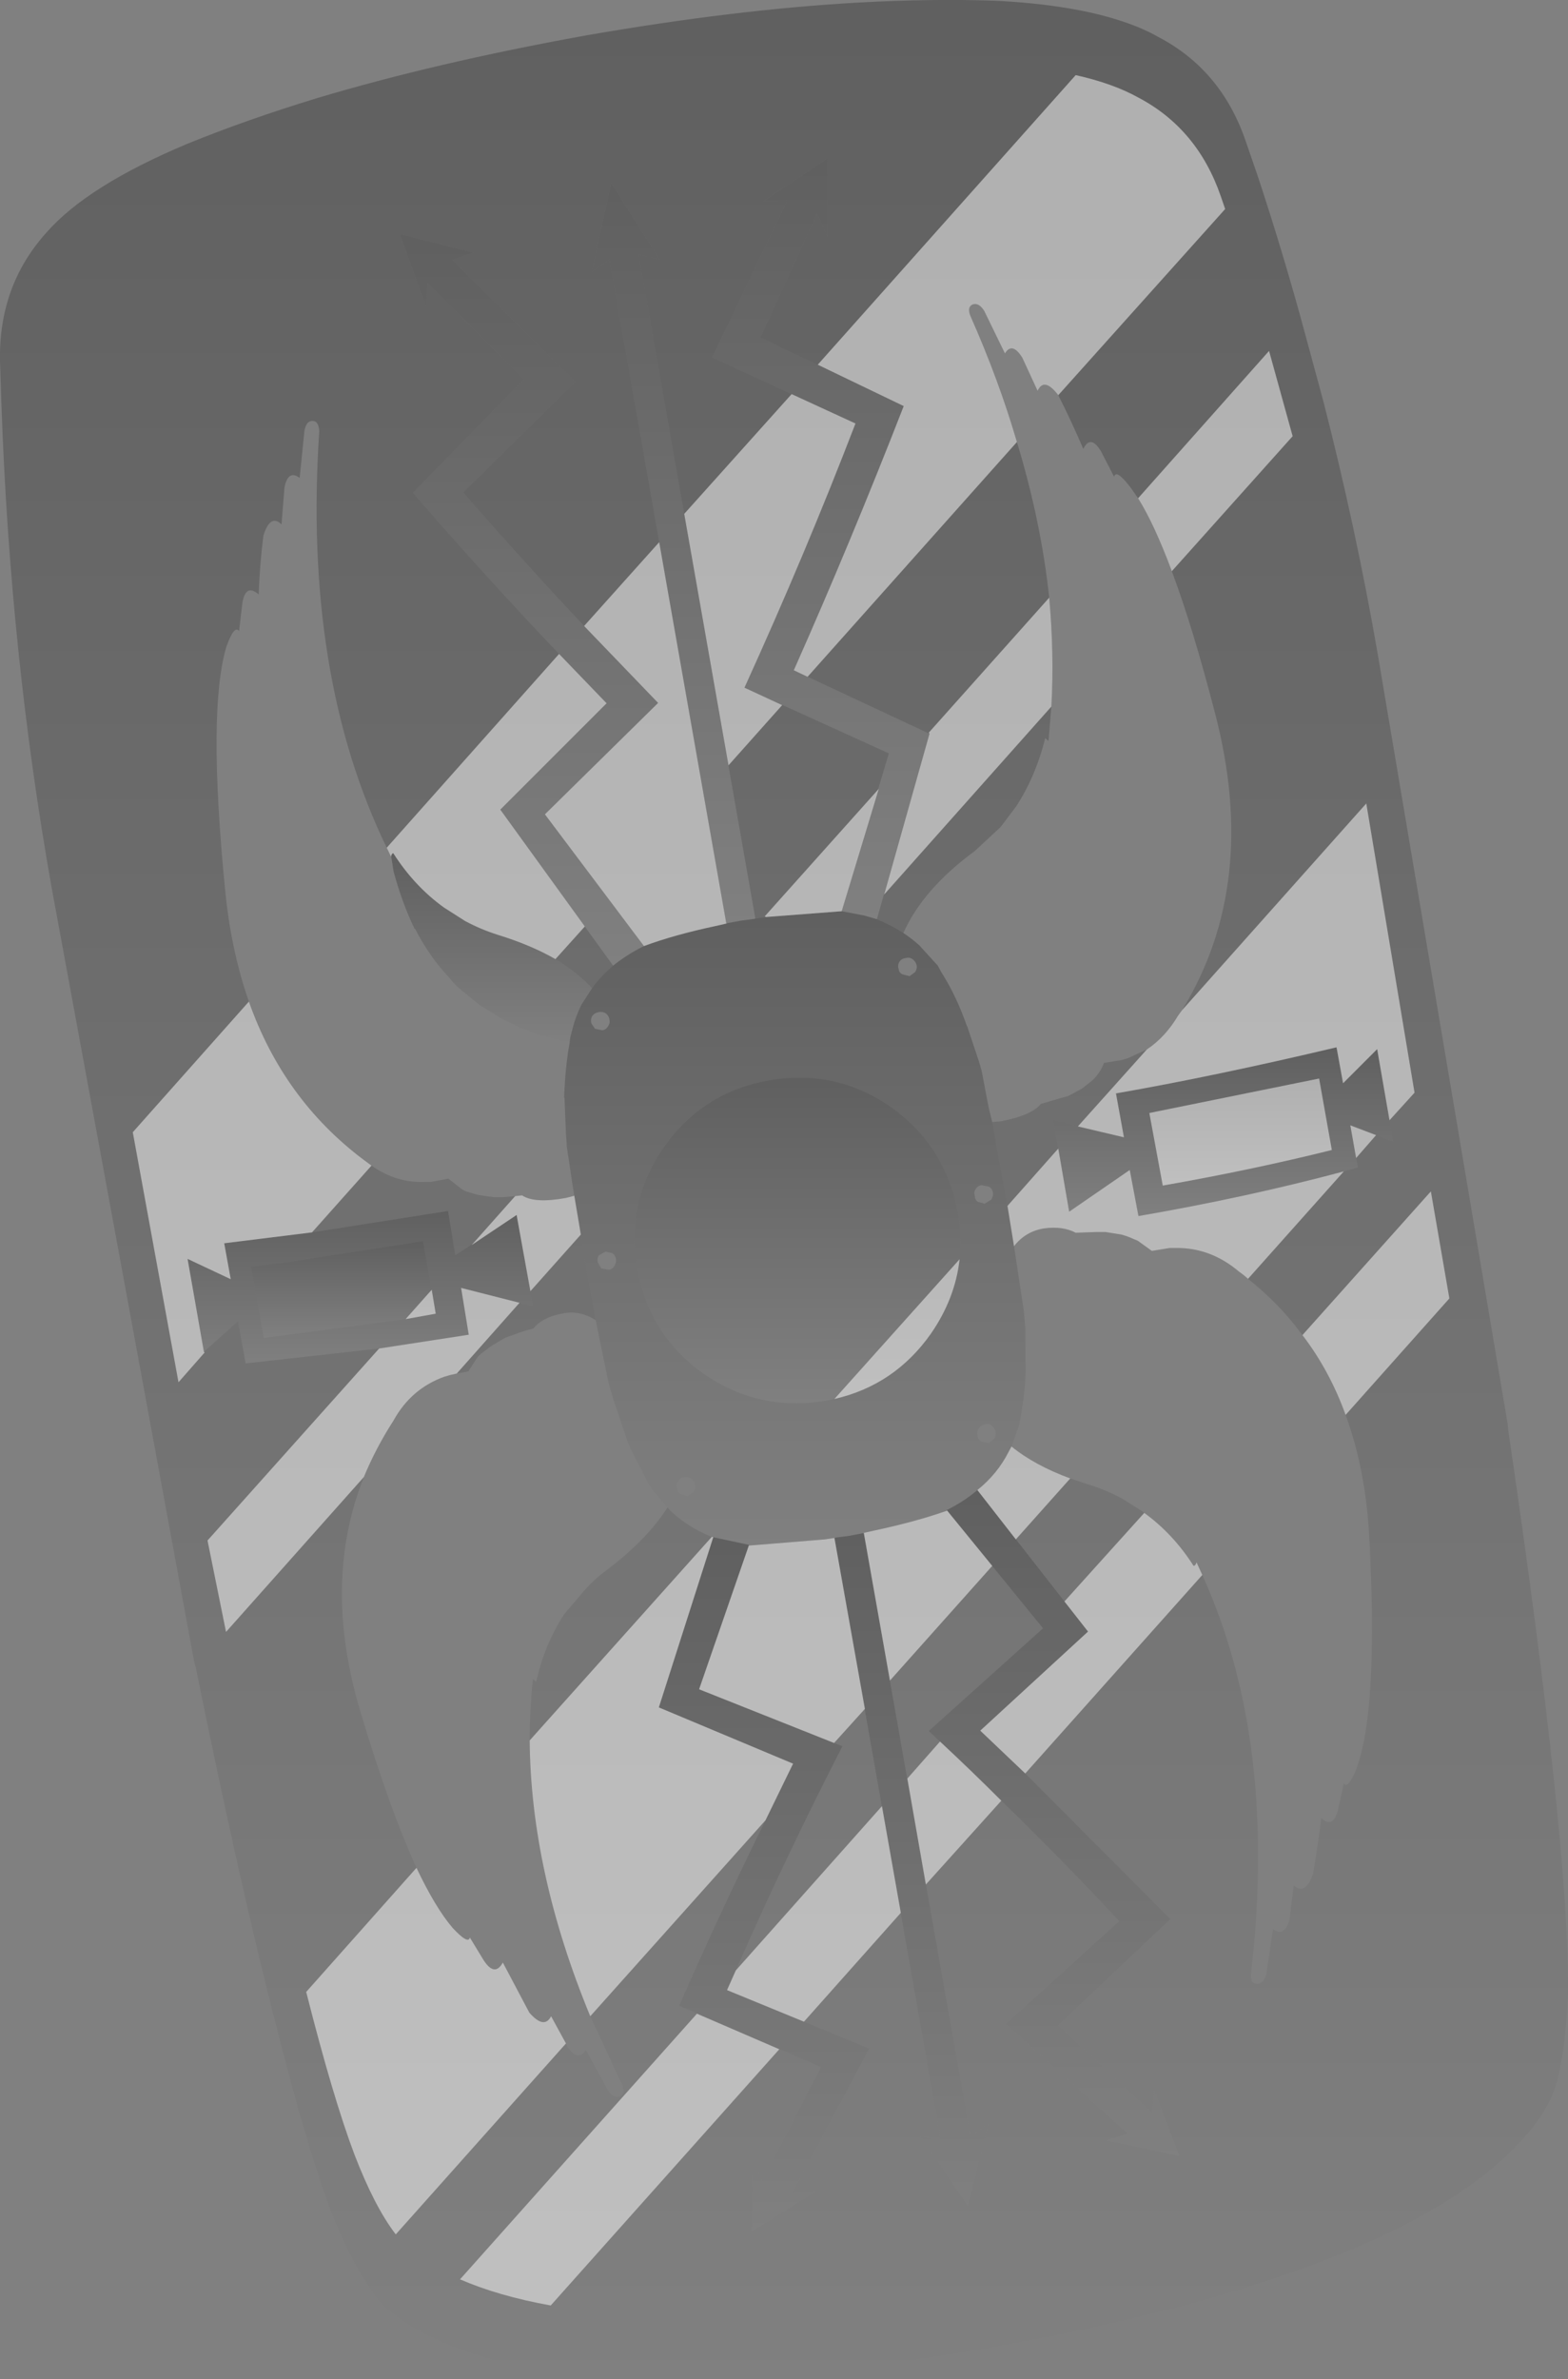 <?xml version="1.0" encoding="UTF-8" standalone="no"?>
<svg xmlns:xlink="http://www.w3.org/1999/xlink" height="327.8px" width="216.1px" xmlns="http://www.w3.org/2000/svg">
  <rect width="100%" height="100%" fill="#808080" stroke="none"/>
  <g transform="matrix(1.0, 0.0, 0.0, 1.0, 265.1, 126.85)">
    <path d="M-221.5 -113.3 Q-205.15 -118.2 -184.45 -121.95 -163.8 -125.55 -146.7 -126.5 -136.75 -127.05 -127.9 -126.75 -117.15 -126.2 -110.25 -123.85 -107.55 -122.95 -105.45 -121.75 -96.75 -117.2 -93.4 -107.35 L-91.9 -103.0 -91.45 -101.65 Q-88.45 -92.5 -85.9 -83.3 L-82.7 -71.5 Q-78.25 -54.15 -75.25 -36.9 L-57.3 69.45 -57.25 70.1 Q-48.8 127.5 -49.0 147.65 -49.3 155.75 -50.7 160.55 -52.05 164.6 -55.7 168.35 -72.45 186.45 -128.3 196.55 -173.2 204.2 -196.1 198.5 -201.85 197.1 -206.2 194.85 L-207.8 194.0 Q-211.4 192.0 -213.6 189.2 L-215.4 186.4 Q-217.45 182.9 -219.5 177.75 -222.8 169.0 -227.05 152.2 -232.05 132.8 -238.15 102.75 L-238.35 102.05 -258.0 -4.65 Q-263.7 -36.7 -264.9 -71.05 L-265.1 -77.1 Q-265.3 -87.45 -258.75 -94.75 -253.1 -101.25 -239.25 -107.05 -231.15 -110.35 -221.5 -113.3 M-211.2 -8.8 L-211.8 -10.05 Q-223.35 -33.85 -221.1 -67.45 -221.2 -68.85 -222.0 -68.85 -222.9 -68.9 -223.15 -67.45 L-223.8 -61.0 Q-225.4 -62.2 -225.9 -59.65 L-226.3 -54.6 Q-227.85 -56.1 -228.8 -53.05 -229.3 -49.15 -229.45 -44.95 -231.25 -46.5 -231.7 -43.75 L-232.15 -39.9 Q-232.8 -40.8 -233.9 -37.75 -236.5 -29.05 -234.1 -4.5 -233.3 4.0 -230.8 11.15 -226.05 24.6 -215.05 32.9 L-213.9 33.75 Q-210.5 36.15 -206.6 36.0 L-205.75 36.0 -203.3 35.55 -201.45 37.0 -200.9 37.3 -199.15 37.8 -197.05 38.1 -195.8 38.1 -194.1 37.95 -193.15 37.85 Q-191.4 39.0 -187.1 38.2 L-185.95 37.9 -185.05 43.25 -184.3 48.0 -183.0 55.05 Q-185.25 53.6 -187.7 54.15 -190.35 54.65 -191.6 56.2 -193.05 56.55 -194.3 57.05 L-195.45 57.45 -197.4 58.6 -198.85 59.7 -199.3 60.15 -200.55 62.1 -202.15 62.4 -203.05 62.6 -203.9 62.85 Q-208.45 64.5 -210.85 68.85 -213.3 72.65 -214.95 76.65 -220.8 91.35 -215.35 109.25 -211.35 122.55 -207.7 130.5 -205.1 136.0 -202.7 138.8 -200.55 141.1 -200.35 140.1 L-198.4 143.3 Q-196.9 145.55 -195.8 143.55 L-192.15 150.45 Q-190.1 152.8 -189.15 150.95 L-187.1 154.7 -186.85 155.25 Q-185.4 157.25 -184.35 155.6 L-181.3 161.2 Q-180.55 162.3 -179.65 162.0 -178.9 161.7 -179.35 160.4 L-183.75 150.95 Q-191.95 131.1 -192.1 112.95 -192.1 108.7 -191.65 104.5 L-191.2 104.85 Q-190.05 99.7 -187.3 95.5 L-185.0 92.8 Q-183.5 90.95 -181.45 89.45 -175.95 85.3 -173.1 80.85 L-172.65 81.35 Q-170.25 83.6 -167.0 84.9 L-166.8 84.95 -174.3 108.4 -155.8 116.15 -159.6 123.95 Q-165.75 136.4 -171.5 149.5 L-151.95 157.95 -160.05 173.7 -161.35 170.8 -161.5 180.65 -152.7 175.1 -155.9 175.25 -145.3 155.4 -164.9 147.35 -163.7 144.65 Q-157.0 129.35 -149.0 113.75 L-168.75 105.9 -161.9 86.1 -161.9 86.0 -161.85 86.1 -151.4 85.25 -150.1 85.05 -135.4 168.2 -138.25 167.5 -131.7 177.1 -128.9 165.8 -131.35 167.5 -146.05 84.4 -146.05 84.35 -144.7 84.05 Q-138.85 82.8 -134.6 81.3 L-134.6 81.2 -134.55 81.3 -121.35 97.5 -137.1 111.65 -135.55 113.1 Q-131.25 117.1 -127.1 121.25 -118.65 129.45 -110.85 137.85 L-126.45 152.0 -109.7 167.1 -112.7 168.05 -102.55 170.2 -106.05 161.1 -106.35 164.2 -119.3 152.2 -103.8 137.55 -123.8 117.5 -130.0 111.6 -115.15 97.95 -130.4 78.45 Q-127.65 76.25 -126.1 73.2 L-125.7 72.45 Q-122.5 75.05 -117.6 76.85 L-115.05 77.7 Q-112.65 78.45 -110.5 79.6 L-107.55 81.45 -107.4 81.6 Q-103.4 84.5 -100.6 88.9 -100.3 88.85 -100.2 88.4 L-99.4 90.15 Q-88.95 113.15 -92.7 145.2 -92.8 146.5 -91.8 146.5 -91.0 146.45 -90.6 145.25 L-89.65 138.95 Q-88.15 140.1 -87.4 137.75 L-86.8 132.95 Q-85.2 134.3 -84.15 131.4 -83.5 127.65 -83.0 123.65 -81.4 125.15 -80.7 122.55 L-79.9 118.85 Q-79.35 119.75 -78.15 116.85 -75.1 108.5 -76.4 84.75 -76.9 75.6 -79.65 68.1 -81.85 62.0 -85.6 57.1 -88.75 52.8 -93.1 49.35 -93.7 48.8 -94.35 48.35 -98.25 45.05 -103.0 45.1 L-103.9 45.1 -106.35 45.5 -108.3 44.1 -108.9 43.85 Q-109.65 43.5 -110.55 43.25 L-112.75 42.9 -114.0 42.9 -116.85 43.0 Q-118.65 42.05 -121.2 42.4 -123.75 42.8 -125.35 44.85 L-126.25 39.3 -126.55 37.8 -128.35 27.75 -127.2 27.65 Q-122.95 26.85 -121.65 25.25 L-119.1 24.5 -117.85 24.15 -116.0 23.15 -114.6 22.05 -114.2 21.65 Q-113.35 20.7 -112.95 19.6 L-110.5 19.2 -109.65 18.95 -107.05 17.75 Q-104.5 16.05 -102.75 13.1 L-102.2 12.35 Q-91.5 -5.05 -97.65 -28.6 -100.7 -40.4 -103.6 -48.15 -106.0 -54.6 -108.25 -58.2 L-109.3 -59.7 Q-111.3 -62.3 -111.55 -61.15 L-113.35 -64.65 Q-114.8 -67.05 -115.8 -65.0 -117.45 -68.85 -119.25 -72.4 -121.2 -74.95 -122.1 -73.0 L-124.2 -77.55 Q-125.6 -79.8 -126.6 -78.15 L-129.45 -84.0 Q-130.2 -85.2 -131.05 -84.9 -131.85 -84.55 -131.35 -83.3 -127.45 -74.5 -124.95 -65.95 -121.6 -54.9 -120.5 -44.5 -119.8 -36.8 -120.2 -29.5 L-120.6 -24.75 -121.05 -25.15 Q-122.35 -19.9 -125.05 -15.75 L-127.2 -12.9 -130.75 -9.6 Q-137.9 -4.35 -140.6 1.7 -142.3 0.6 -144.25 -0.2 L-137.0 -25.75 -155.7 -34.5 Q-147.9 -52.05 -140.55 -70.9 L-160.3 -80.35 -152.5 -97.4 -151.05 -94.2 -151.1 -105.0 -159.85 -99.15 -156.6 -99.2 -166.95 -77.6 -147.2 -68.5 Q-154.1 -50.55 -162.5 -32.1 L-142.6 -23.05 -149.1 -1.3 -159.55 -0.5 -159.8 -0.45 -161.0 -0.3 -177.1 -91.8 -174.2 -91.1 -180.85 -101.6 -183.55 -89.4 -181.1 -91.1 -165.0 0.4 -166.3 0.7 Q-172.2 1.95 -176.35 3.5 L-190.0 -14.65 -174.4 -30.0 -184.6 -40.6 Q-193.2 -49.75 -201.25 -59.0 L-185.8 -74.25 -202.8 -91.05 -199.9 -92.05 -210.0 -94.6 -206.35 -84.5 -206.2 -87.9 -192.9 -74.6 -208.2 -58.95 Q-198.2 -47.4 -188.05 -36.75 L-181.5 -29.95 -196.15 -15.3 -180.6 6.2 Q-182.3 7.65 -183.5 9.3 -185.6 7.05 -188.55 5.3 -191.95 3.35 -196.5 1.95 -198.85 1.2 -201.0 0.05 L-203.9 -1.8 Q-208.0 -4.75 -210.9 -9.3 -211.15 -9.25 -211.2 -8.8 M-80.0 22.4 L-80.9 17.45 Q-97.8 21.45 -111.3 23.8 L-110.2 29.85 -119.95 27.5 -117.75 40.1 -109.4 34.35 -108.2 40.7 Q-93.4 38.15 -79.9 34.55 L-77.95 34.0 -79.0 28.2 -73.1 30.45 -75.3 17.7 -80.0 22.4 M-193.9 40.55 L-202.35 46.1 -203.35 40.0 -222.1 42.95 -234.2 44.45 -233.3 49.4 -239.25 46.6 -237.0 59.4 -232.3 55.2 -231.25 61.0 -212.85 58.95 -200.5 57.05 -201.55 50.6 -191.65 53.15 -193.9 40.55" fill="url(#gradient0)" fill-rule="evenodd" stroke="none"/>
    <path d="M-149.1 -1.3 L-142.6 -23.05 -162.5 -32.1 Q-154.1 -50.55 -147.2 -68.5 L-166.95 -77.6 -156.6 -99.2 -159.85 -99.15 -151.1 -105.0 -151.05 -94.2 -152.5 -97.4 -160.3 -80.35 -140.55 -70.9 Q-147.9 -52.05 -155.7 -34.5 L-137.0 -25.75 -144.25 -0.2 -145.95 -0.7 -149.1 -1.3" fill="url(#gradient1)" fill-rule="evenodd" stroke="none"/>
    <path d="M-165.0 0.4 L-181.1 -91.1 -183.55 -89.4 -180.85 -101.6 -174.2 -91.1 -177.1 -91.8 -161.0 -0.3 -161.1 -0.25 -163.0 0.0 -164.9 0.35 -165.0 0.4" fill="url(#gradient2)" fill-rule="evenodd" stroke="none"/>
    <path d="M-180.6 6.2 L-196.15 -15.3 -181.5 -29.95 -188.05 -36.75 Q-198.2 -47.4 -208.2 -58.95 L-192.9 -74.6 -206.2 -87.9 -206.35 -84.5 -210.0 -94.6 -199.9 -92.05 -202.8 -91.05 -185.8 -74.25 -201.25 -59.0 Q-193.2 -49.75 -184.6 -40.6 L-174.4 -30.0 -190.0 -14.65 -176.35 3.5 Q-178.75 4.7 -180.6 6.2" fill="url(#gradient3)" fill-rule="evenodd" stroke="none"/>
    <path d="M-186.6 16.85 L-191.05 15.65 -193.4 14.75 -195.85 13.55 -198.9 11.7 -201.3 9.75 -202.0 9.15 -202.65 8.5 -203.1 7.95 Q-205.9 5.0 -207.85 1.2 L-208.0 1.05 Q-209.7 -2.5 -210.85 -6.75 L-211.15 -8.65 -211.2 -8.8 Q-211.15 -9.25 -210.9 -9.3 -208.0 -4.75 -203.9 -1.8 L-201.0 0.05 Q-198.85 1.2 -196.5 1.95 -191.95 3.35 -188.55 5.3 -185.6 7.05 -183.5 9.3 L-184.95 11.55 Q-185.8 13.25 -186.25 15.1 L-186.5 16.05 -186.6 16.85" fill="url(#gradient4)" fill-rule="evenodd" stroke="none"/>
    <path d="M-185.95 37.9 L-186.25 36.05 -186.55 34.0 -187.0 31.05 -187.0 30.65 -187.05 30.05 -187.1 29.4 -187.3 24.4 -187.35 24.35 Q-187.2 20.15 -186.6 16.85 L-186.5 16.05 -186.25 15.1 Q-185.8 13.25 -184.95 11.55 L-183.5 9.3 Q-182.3 7.65 -180.6 6.2 -178.75 4.7 -176.35 3.5 -172.2 1.95 -166.3 0.7 L-165.0 0.4 -164.9 0.4 -164.9 0.35 -163.0 0.0 -161.1 -0.25 -161.0 -0.3 -159.8 -0.45 -159.55 -0.5 -149.1 -1.3 -145.95 -0.7 -144.25 -0.2 Q-142.3 0.6 -140.6 1.7 -139.4 2.5 -138.4 3.4 L-135.85 6.2 -135.4 7.05 -135.0 7.7 Q-133.2 10.65 -131.85 14.5 L-131.8 14.55 -130.2 19.35 -129.85 20.55 -129.75 21.0 -129.2 23.9 -128.8 25.95 -128.35 27.75 -126.55 37.8 -126.25 39.3 -125.35 44.85 -124.45 50.8 -124.0 53.75 -123.8 56.1 -123.75 62.1 -123.8 63.35 Q-124.0 66.2 -124.5 68.7 L-124.7 69.65 -125.7 72.45 -126.1 73.2 Q-127.65 76.25 -130.4 78.45 -132.2 80.0 -134.6 81.2 L-134.6 81.3 Q-138.85 82.8 -144.7 84.05 L-146.05 84.35 -146.2 84.4 -148.0 84.75 -149.95 85.0 -150.1 85.05 -151.4 85.25 -161.85 86.1 -161.9 86.0 -166.8 84.95 -167.0 84.9 Q-170.25 83.6 -172.65 81.35 L-173.1 80.85 -175.1 78.5 -175.65 77.7 -178.1 72.95 -178.6 71.8 -180.55 66.0 -181.2 63.8 -181.8 60.9 -183.0 55.05 -184.3 48.0 -185.05 43.25 -185.95 37.9 M-183.6 14.15 L-183.1 14.9 -182.1 15.1 Q-181.6 15.05 -181.3 14.55 -181.0 14.15 -181.1 13.65 -181.2 13.05 -181.65 12.75 -182.05 12.5 -182.6 12.6 -183.15 12.7 -183.45 13.1 -183.75 13.55 -183.6 14.15 M-141.1 5.6 Q-141.45 6.1 -141.25 6.65 -141.2 7.2 -140.7 7.4 L-139.75 7.65 -139.0 7.1 Q-138.7 6.7 -138.75 6.2 -138.9 5.6 -139.35 5.3 -139.75 5.0 -140.25 5.15 -140.8 5.2 -141.1 5.6 M-128.25 37.5 Q-128.35 36.9 -128.8 36.65 L-129.8 36.45 Q-130.35 36.5 -130.6 36.95 -130.95 37.35 -130.75 37.9 -130.75 38.5 -130.3 38.75 L-129.4 39.0 -128.5 38.45 Q-128.2 38.0 -128.25 37.5 M-132.85 46.65 Q-132.55 43.5 -133.1 40.2 -134.8 31.0 -142.35 25.65 -149.95 20.4 -159.1 22.0 -168.25 23.6 -173.6 31.2 -178.9 38.8 -177.25 48.0 -175.65 57.1 -168.1 62.45 -160.45 67.7 -151.3 66.15 L-150.1 65.9 Q-141.8 64.0 -136.8 56.9 -133.45 52.05 -132.85 46.65 M-169.3 77.75 Q-169.4 77.2 -169.8 76.9 -170.3 76.55 -170.85 76.7 -171.4 76.7 -171.6 77.2 -172.0 77.7 -171.8 78.2 -171.8 78.75 -171.3 79.0 L-170.35 79.3 -169.5 78.7 Q-169.2 78.3 -169.3 77.75 M-129.3 69.4 Q-129.9 69.45 -130.2 69.95 -130.5 70.35 -130.4 70.9 -130.35 71.45 -129.9 71.75 L-128.85 72.0 -128.1 71.4 Q-127.8 70.95 -127.9 70.4 -128.0 69.9 -128.4 69.6 -128.8 69.2 -129.3 69.4 M-182.7 47.1 L-182.25 47.9 -181.2 48.1 Q-180.7 48.05 -180.45 47.6 -180.15 47.2 -180.2 46.65 -180.3 46.05 -180.75 45.8 L-181.65 45.6 -182.55 46.1 Q-182.85 46.5 -182.7 47.1" fill="url(#gradient5)" fill-rule="evenodd" stroke="none"/>
    <path d="M-80.0 22.4 L-75.3 17.7 -73.1 30.45 -79.0 28.2 -77.95 34.0 -79.9 34.55 Q-93.4 38.15 -108.2 40.7 L-109.4 34.35 -117.75 40.1 -119.95 27.5 -110.2 29.85 -111.3 23.8 Q-97.8 21.45 -80.9 17.45 L-80.0 22.4 M-104.85 36.5 Q-92.6 34.35 -81.55 31.6 L-83.3 21.75 -106.7 26.5 -104.85 36.5" fill="url(#gradient6)" fill-rule="evenodd" stroke="none"/>
    <path d="M-104.85 36.5 L-106.7 26.5 -83.3 21.75 -81.55 31.6 Q-92.6 34.35 -104.85 36.5" fill="url(#gradient7)" fill-rule="evenodd" stroke="none"/>
    <path d="M-132.85 46.65 Q-133.45 52.05 -136.8 56.9 -141.8 64.0 -150.1 65.9 L-151.3 66.15 Q-160.45 67.7 -168.1 62.45 -175.65 57.1 -177.25 48.0 -178.9 38.8 -173.6 31.2 -168.25 23.6 -159.1 22.0 -149.95 20.4 -142.35 25.65 -134.8 31.0 -133.1 40.2 -132.55 43.5 -132.85 46.65" fill="url(#gradient8)" fill-rule="evenodd" stroke="none"/>
    <path d="M-130.4 78.45 L-115.15 97.95 -130.0 111.6 -123.8 117.5 -103.8 137.55 -119.3 152.2 -106.35 164.2 -106.05 161.1 -102.55 170.2 -112.7 168.05 -109.7 167.1 -126.45 152.0 -110.85 137.85 Q-118.65 129.45 -127.1 121.25 -131.25 117.1 -135.55 113.1 L-137.1 111.65 -121.35 97.5 -134.55 81.3 -134.6 81.2 Q-132.2 80.0 -130.4 78.45" fill="url(#gradient9)" fill-rule="evenodd" stroke="none"/>
    <path d="M-193.9 40.55 L-191.65 53.15 -201.55 50.6 -200.5 57.05 -212.85 58.95 -231.25 61.0 -232.3 55.2 -237.0 59.4 -239.25 46.6 -233.3 49.4 -234.2 44.45 -222.1 42.95 -203.35 40.0 -202.35 46.1 -193.9 40.55 M-209.2 54.9 L-205.05 54.15 -206.8 44.15 -225.8 47.1 -230.5 47.7 -228.75 57.5 -209.2 54.9" fill="url(#gradient10)" fill-rule="evenodd" stroke="none"/>
    <path d="M-209.2 54.9 L-228.75 57.5 -230.5 47.7 -225.8 47.1 -206.8 44.15 -205.05 54.15 -209.2 54.9" fill="url(#gradient11)" fill-rule="evenodd" stroke="none"/>
    <path d="M-146.05 84.4 L-131.35 167.5 -128.9 165.8 -131.7 177.1 -138.25 167.5 -135.4 168.2 -150.1 85.05 -149.95 85.0 -148.0 84.75 -146.2 84.4 -146.05 84.4" fill="url(#gradient12)" fill-rule="evenodd" stroke="none"/>
    <path d="M-161.9 86.0 L-161.9 86.1 -168.75 105.9 -149.0 113.75 Q-157.0 129.35 -163.7 144.65 L-164.9 147.35 -145.3 155.4 -155.9 175.25 -152.7 175.1 -161.5 180.65 -161.35 170.8 -160.05 173.7 -151.95 157.95 -171.5 149.5 Q-165.75 136.4 -159.6 123.95 L-155.8 116.15 -174.3 108.4 -166.8 84.95 -161.9 86.0" fill="url(#gradient13)" fill-rule="evenodd" stroke="none"/>
    <path d="M-108.2 -113.4 Q-100.05 -109.1 -96.85 -99.8 L-96.25 -98.05 -119.25 -72.4 Q-121.2 -74.95 -122.1 -73.0 L-124.2 -77.55 Q-125.6 -79.8 -126.6 -78.15 L-129.45 -84.0 Q-130.2 -85.2 -131.05 -84.9 -131.85 -84.55 -131.35 -83.3 -127.45 -74.5 -124.95 -65.95 L-153.8 -33.6 -155.7 -34.5 Q-147.9 -52.05 -140.55 -70.9 L-152.4 -76.6 -116.85 -116.5 Q-111.7 -115.35 -108.2 -113.4 M-156.0 -72.55 L-147.2 -68.5 Q-154.1 -50.55 -162.5 -32.1 L-157.3 -29.7 -164.7 -21.4 -170.8 -56.05 -156.0 -72.55 M-174.25 -52.15 L-165.0 0.4 -166.3 0.7 Q-172.2 1.95 -176.35 3.5 L-190.0 -14.65 -174.4 -30.0 -184.6 -40.6 -174.25 -52.15 M-211.8 -10.05 L-188.05 -36.75 -181.5 -29.95 -196.15 -15.3 -184.5 0.8 -188.55 5.3 Q-191.95 3.35 -196.5 1.95 -198.85 1.2 -201.0 0.05 L-203.9 -1.8 Q-208.0 -4.75 -210.9 -9.3 -211.15 -9.25 -211.2 -8.8 L-211.8 -10.05 M-137.1 -25.9 L-120.5 -44.5 Q-119.8 -36.8 -120.2 -29.5 L-143.25 -3.6 -137.0 -25.75 -137.1 -25.9 M-159.55 -0.5 L-159.7 -0.6 -144.0 -18.15 -149.1 -1.3 -159.55 -0.5 M-90.2 -78.5 L-86.95 -66.75 -103.6 -48.15 Q-106.0 -54.6 -108.25 -58.2 L-90.2 -78.5 M-80.9 17.45 Q-97.8 21.45 -111.3 23.8 L-110.2 29.85 -116.55 28.35 -107.05 17.75 Q-104.5 16.05 -102.75 13.1 L-102.2 12.35 -76.8 -16.15 -70.15 23.7 -73.6 27.5 -75.3 17.7 -80.0 22.4 -80.9 17.45 M-65.35 52.05 L-79.65 68.1 Q-81.85 62.0 -85.6 57.1 L-67.9 37.3 -65.35 52.05 M-93.1 49.35 Q-93.7 48.8 -94.35 48.35 -98.25 45.05 -103.0 45.1 L-103.9 45.1 -106.35 45.5 -108.3 44.1 -108.9 43.85 Q-109.65 43.5 -110.55 43.25 L-112.75 42.9 -114.0 42.9 -116.85 43.0 Q-118.65 42.05 -121.2 42.4 -123.75 42.8 -125.35 44.85 L-126.25 39.3 -119.25 31.4 -117.75 40.1 -109.4 34.35 -108.2 40.7 Q-93.4 38.15 -79.9 34.55 L-93.1 49.35 M-78.2 32.7 L-79.0 28.2 -75.45 29.55 -78.2 32.7 M-134.6 81.3 L-134.55 81.3 -128.35 88.9 -142.45 104.7 -146.05 84.35 -144.7 84.05 Q-138.85 82.8 -134.6 81.3 M-100.2 88.4 L-99.4 90.15 -123.8 117.5 -130.0 111.6 -115.15 97.95 -118.4 93.8 -107.4 81.6 Q-103.4 84.5 -100.6 88.9 -100.3 88.85 -100.2 88.4 M-104.85 36.5 L-106.7 26.5 -83.3 21.75 -81.55 31.6 Q-92.6 34.35 -104.85 36.5 M-150.1 65.9 L-132.85 46.65 Q-133.45 52.05 -136.8 56.9 -141.8 64.0 -150.1 65.9 M-215.05 32.9 L-213.9 33.75 -222.1 42.95 -234.2 44.45 -233.3 49.4 -239.25 46.6 -237.0 59.4 -236.9 59.5 -240.5 63.6 -246.8 29.15 -230.8 11.15 Q-226.05 24.6 -215.05 32.9 M-185.95 37.9 L-185.05 43.25 -192.0 51.05 -193.9 40.55 -200.1 44.7 -194.1 37.95 -193.15 37.85 Q-191.4 39.0 -187.1 38.2 L-185.95 37.9 M-126.1 73.2 L-125.7 72.45 Q-122.5 75.05 -117.6 76.85 L-125.1 85.25 -130.4 78.45 Q-127.65 76.25 -126.1 73.2 M-209.2 54.9 L-205.6 50.85 -205.05 54.15 -209.2 54.9 M-202.15 62.4 L-203.05 62.6 -203.9 62.85 Q-208.45 64.5 -210.85 68.85 -213.3 72.65 -214.95 76.65 L-233.95 98.0 -236.5 85.4 -212.85 58.95 -200.5 57.05 -201.55 50.6 -193.5 52.65 -202.15 62.4 M-200.35 140.1 L-198.4 143.3 Q-196.9 145.55 -195.8 143.55 L-192.15 150.45 Q-190.1 152.8 -189.15 150.95 L-187.1 154.7 -210.55 181.0 -210.6 180.95 Q-213.5 177.15 -216.25 170.0 -219.2 162.2 -222.9 147.6 L-207.7 130.5 Q-205.1 136.0 -202.7 138.8 -200.55 141.1 -200.35 140.1 M-166.8 84.95 L-174.3 108.4 -155.8 116.15 -159.6 123.95 -183.75 150.95 Q-191.95 131.1 -192.1 112.95 L-167.0 84.9 -166.8 84.95 M-150.1 85.05 L-145.9 108.6 -150.15 113.3 -168.75 105.9 -161.9 86.1 -161.85 86.1 -151.4 85.25 -150.1 85.05 M-140.05 118.2 L-135.55 113.1 Q-131.25 117.1 -127.1 121.25 L-137.5 132.8 -140.05 118.2 M-140.95 136.7 L-154.3 151.7 -164.9 147.35 -163.7 144.65 -143.55 122.0 -140.95 136.7 M-169.05 150.6 L-157.7 155.5 -189.2 190.8 Q-196.4 189.5 -201.7 187.2 L-169.05 150.6" fill="#ffffff" fill-opacity="0.502" fill-rule="evenodd" stroke="none"/>
  </g>
  <defs>
    <linearGradient gradientTransform="matrix(0.0, 0.2, -0.132, 0.0, -157.05, 37.0)" gradientUnits="userSpaceOnUse" id="gradient0" spreadMethod="pad" x1="-819.2" x2="819.2">
      <stop offset="0.0" stop-color="#000000" stop-opacity="0.251"/>
      <stop offset="1.0" stop-color="#000000" stop-opacity="0.0"/>
    </linearGradient>
    <linearGradient gradientTransform="matrix(0.0, 0.064, -0.018, 0.0, -151.95, -52.65)" gradientUnits="userSpaceOnUse" id="gradient1" spreadMethod="pad" x1="-819.2" x2="819.2">
      <stop offset="0.0" stop-color="#000000" stop-opacity="0.251"/>
      <stop offset="1.0" stop-color="#000000" stop-opacity="0.0"/>
    </linearGradient>
    <linearGradient gradientTransform="matrix(0.0, 0.062, -0.014, 0.0, -172.3, -50.6)" gradientUnits="userSpaceOnUse" id="gradient2" spreadMethod="pad" x1="-819.2" x2="819.2">
      <stop offset="0.0" stop-color="#000000" stop-opacity="0.251"/>
      <stop offset="1.0" stop-color="#000000" stop-opacity="0.0"/>
    </linearGradient>
    <linearGradient gradientTransform="matrix(0.0, 0.061, -0.022, 0.0, -192.2, -44.2)" gradientUnits="userSpaceOnUse" id="gradient3" spreadMethod="pad" x1="-819.2" x2="819.2">
      <stop offset="0.0" stop-color="#000000" stop-opacity="0.251"/>
      <stop offset="1.0" stop-color="#000000" stop-opacity="0.0"/>
    </linearGradient>
    <linearGradient gradientTransform="matrix(0.0, 0.016, -0.017, 0.0, -197.35, 3.75)" gradientUnits="userSpaceOnUse" id="gradient4" spreadMethod="pad" x1="-819.2" x2="819.2">
      <stop offset="0.0" stop-color="#000000" stop-opacity="0.251"/>
      <stop offset="1.0" stop-color="#000000" stop-opacity="0.0"/>
    </linearGradient>
    <linearGradient gradientTransform="matrix(0.0, 0.053, -0.039, 0.0, -155.55, 42.4)" gradientUnits="userSpaceOnUse" id="gradient5" spreadMethod="pad" x1="-819.2" x2="819.2">
      <stop offset="0.0" stop-color="#000000" stop-opacity="0.251"/>
      <stop offset="1.0" stop-color="#000000" stop-opacity="0.0"/>
    </linearGradient>
    <linearGradient gradientTransform="matrix(0.0, 0.014, -0.029, 0.0, -96.5, 29.1)" gradientUnits="userSpaceOnUse" id="gradient6" spreadMethod="pad" x1="-819.2" x2="819.2">
      <stop offset="0.0" stop-color="#000000" stop-opacity="0.251"/>
      <stop offset="1.0" stop-color="#000000" stop-opacity="0.0"/>
    </linearGradient>
    <linearGradient gradientTransform="matrix(0.0, 0.009, -0.015, 0.0, -94.1, 29.15)" gradientUnits="userSpaceOnUse" id="gradient7" spreadMethod="pad" x1="-819.2" x2="819.2">
      <stop offset="0.0" stop-color="#000000" stop-opacity="0.251"/>
      <stop offset="1.0" stop-color="#000000" stop-opacity="0.0"/>
    </linearGradient>
    <linearGradient gradientTransform="matrix(0.0, 0.027, -0.027, 0.0, -155.2, 44.1)" gradientUnits="userSpaceOnUse" id="gradient8" spreadMethod="pad" x1="-819.2" x2="819.2">
      <stop offset="0.0" stop-color="#000000" stop-opacity="0.251"/>
      <stop offset="1.0" stop-color="#000000" stop-opacity="0.0"/>
    </linearGradient>
    <linearGradient gradientTransform="matrix(0.0, 0.056, -0.021, 0.0, -119.85, 124.3)" gradientUnits="userSpaceOnUse" id="gradient9" spreadMethod="pad" x1="-819.2" x2="819.2">
      <stop offset="0.0" stop-color="#000000" stop-opacity="0.251"/>
      <stop offset="1.0" stop-color="#000000" stop-opacity="0.0"/>
    </linearGradient>
    <linearGradient gradientTransform="matrix(0.0, 0.013, -0.029, 0.0, -215.4, 50.5)" gradientUnits="userSpaceOnUse" id="gradient10" spreadMethod="pad" x1="-819.2" x2="819.2">
      <stop offset="0.0" stop-color="#000000" stop-opacity="0.251"/>
      <stop offset="1.0" stop-color="#000000" stop-opacity="0.0"/>
    </linearGradient>
    <linearGradient gradientTransform="matrix(0.0, 0.008, -0.015, 0.0, -217.75, 50.8)" gradientUnits="userSpaceOnUse" id="gradient11" spreadMethod="pad" x1="-819.2" x2="819.2">
      <stop offset="0.0" stop-color="#000000" stop-opacity="0.251"/>
      <stop offset="1.0" stop-color="#000000" stop-opacity="0.0"/>
    </linearGradient>
    <linearGradient gradientTransform="matrix(0.0, 0.057, -0.013, 0.0, -139.45, 130.7)" gradientUnits="userSpaceOnUse" id="gradient12" spreadMethod="pad" x1="-819.2" x2="819.2">
      <stop offset="0.0" stop-color="#000000" stop-opacity="0.251"/>
      <stop offset="1.0" stop-color="#000000" stop-opacity="0.0"/>
    </linearGradient>
    <linearGradient gradientTransform="matrix(0.0, 0.058, -0.018, 0.0, -159.8, 132.75)" gradientUnits="userSpaceOnUse" id="gradient13" spreadMethod="pad" x1="-819.2" x2="819.2">
      <stop offset="0.0" stop-color="#000000" stop-opacity="0.251"/>
      <stop offset="1.0" stop-color="#000000" stop-opacity="0.0"/>
    </linearGradient>
  </defs>
</svg>
